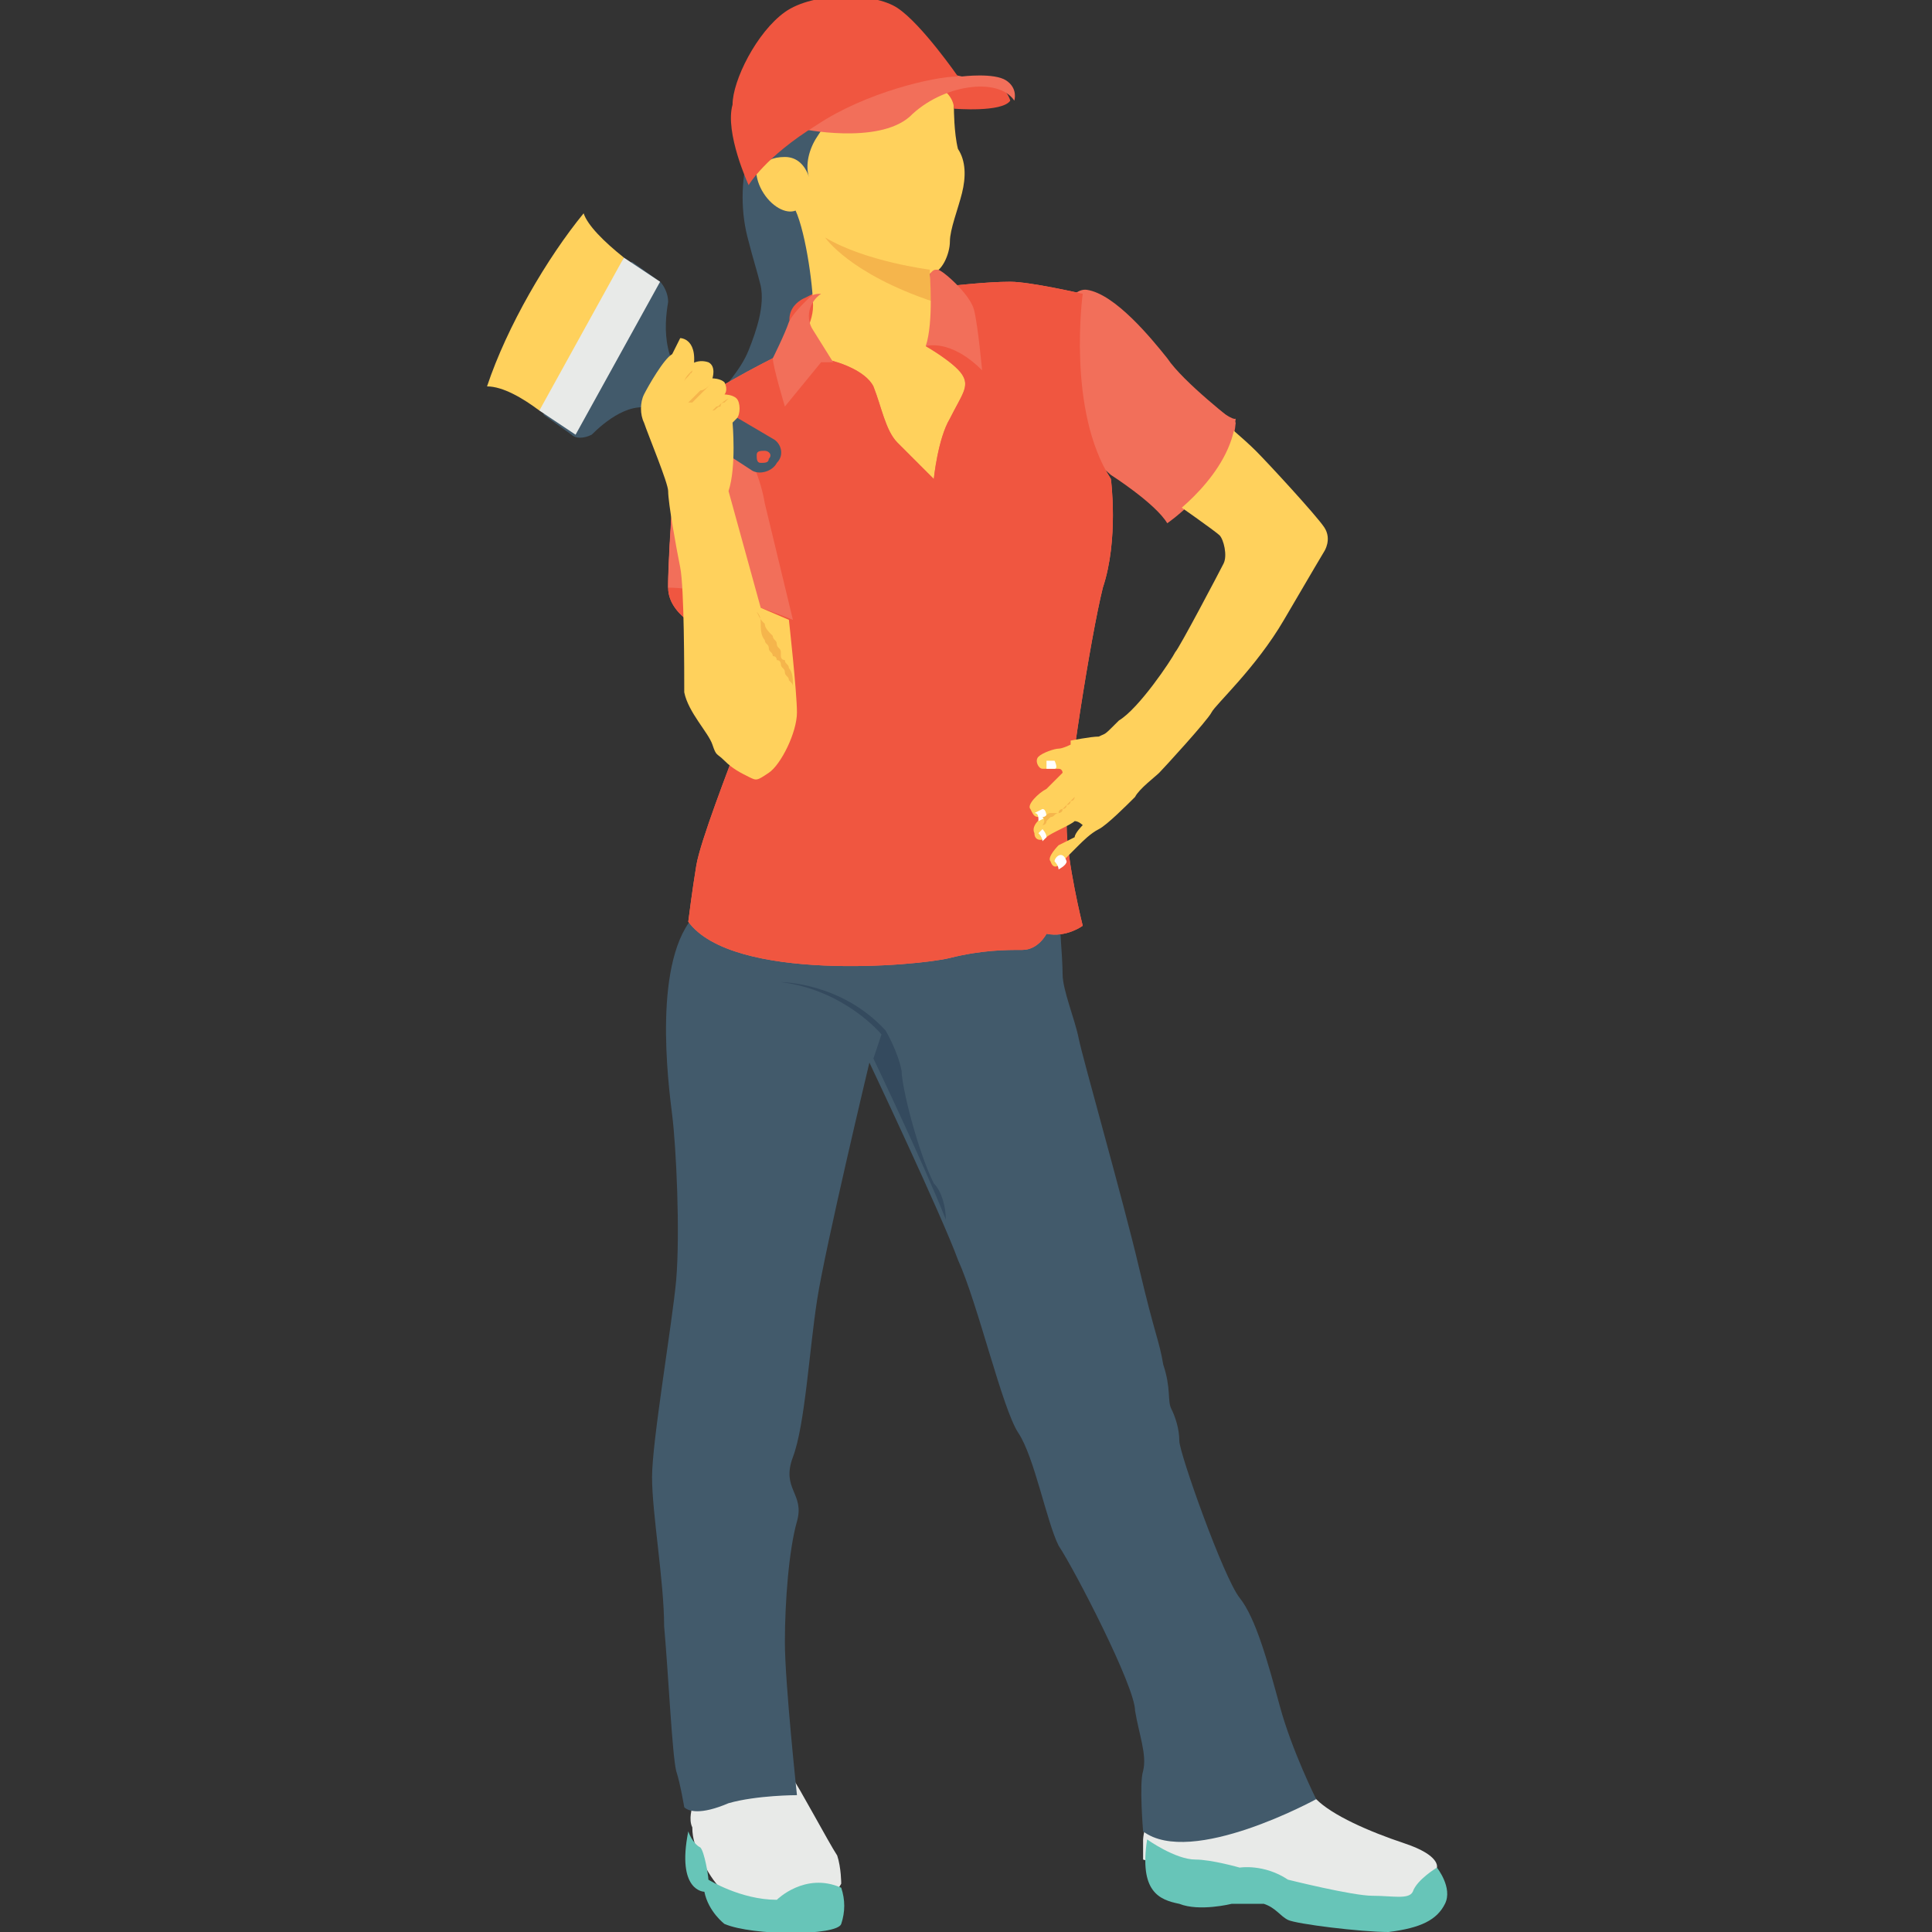 <?xml version="1.0" encoding="utf-8"?>
<!-- Generator: Adobe Illustrator 18.0.0, SVG Export Plug-In . SVG Version: 6.00 Build 0)  -->
<!DOCTYPE svg PUBLIC "-//W3C//DTD SVG 1.1//EN" "http://www.w3.org/Graphics/SVG/1.1/DTD/svg11.dtd">
<svg version="1.1" id="Layer_1" xmlns="http://www.w3.org/2000/svg" xmlns:xlink="http://www.w3.org/1999/xlink" x="0px" y="0px"
	 viewBox="0 0 48 48" enable-background="new 0 0 48 48" xml:space="preserve">
<rect x="0" y="0" width="48" height="48" fill="#333333" stroke="none"/>
<g>
	<g>
		<path fill="#425A6B" d="M18.6,3.8c-0.2,0.7-0.2,1.5,0,2.2c0.1,0.4,0.2,0.7,0.3,1.1c0.1,0.5-0.1,1.1-0.3,1.6
			c-0.2,0.5-0.6,0.9-0.9,1.3c1.2-0.1,2.3-0.7,3-1.7c0.6-1,0.8-2.3,0.4-3.4c-0.1-0.4-0.3-0.7-0.6-1c-0.3-0.3-0.6-0.6-1-0.9"/>
	</g>
	<g>
		<g>
			<g>
				<path fill="#E8EAE8" d="M20.6,47.3l0.3-0.5c0,0,0-0.4-0.1-0.7c-0.2-0.3-1-1.8-1.1-1.9c-0.1-0.1-0.1-0.1-0.1-0.1l-2.4,0.8
					c0,0-0.1,0.3,0,0.5c0,0.3,0.1,0.5,0.1,0.5s0.3,0.8,0.7,1.1C18.3,47.3,20.5,47.4,20.6,47.3z"/>
			</g>
		</g>
		<g>
			<g>
				<path fill="#E8EAE8" d="M35.5,47.2l0.2-0.8c0,0,0.1-0.3-0.8-0.6c-0.9-0.3-1.8-0.7-2.2-1.1c-0.4-0.4-2-0.4-2-0.4s-2.2,0-2.3,1.4
					v0.5c0,0,2,0.6,2.9,0.7c0.9,0.1,2.4,0.6,2.9,0.6C34.8,47.4,35.5,47.2,35.5,47.2z"/>
			</g>
		</g>
		<g>
			<g>
				<g>
					<path fill="#425A6B" d="M26.3,22.6c0,0,0.1,1.2,0.1,1.6c0,0.4,0.3,1.1,0.4,1.6c0.1,0.5,1.1,4,1.5,5.7c0.4,1.7,0.5,1.8,0.6,2.4
						c0.2,0.6,0.1,0.9,0.2,1.1c0.1,0.2,0.2,0.5,0.2,0.8s1.1,3.4,1.5,3.9c0.4,0.5,0.7,1.6,1,2.7c0.3,1.1,0.9,2.3,0.9,2.3
						s-3.1,1.7-4.3,0.8c0,0-0.1-1.2,0-1.5c0.1-0.4-0.1-0.9-0.2-1.5c0-0.6-1.5-3.5-1.9-4.1c-0.3-0.6-0.6-2.2-1-2.8
						c-0.4-0.6-1-3.2-1.5-4.3c-0.4-1.1-2.2-4.9-2.2-4.9s-1.1,4.6-1.3,5.9c-0.2,1.3-0.3,3.1-0.6,3.9s0.3,0.9,0.1,1.6
						c-0.2,0.7-0.3,2-0.3,3s0.3,3.8,0.3,3.8s-1,0-1.7,0.2c-0.7,0.3-1,0.2-1.1,0.1c0,0-0.1-0.6-0.2-0.9c-0.1-0.4-0.2-2.5-0.3-3.6
						c0-1.1-0.3-2.8-0.3-3.7c0-0.9,0.5-3.8,0.6-4.9c0.1-1.2,0-3.3-0.1-4.1c-0.1-0.8-0.5-3.9,0.6-5C18.5,21.5,26.3,22.6,26.3,22.6z"
						/>
				</g>
			</g>
			<g>
				<g>
					<path fill="#344A5E" d="M23.2,29.4c-0.4-0.8-0.8-2.4-0.8-2.8c-0.1-0.5-0.4-1-0.4-1c-1.1-1.2-2.6-1.2-2.6-1.2
						c1.6,0.2,2.5,1.3,2.5,1.3l-0.2,0.6l0,0l0,0c0,0,1.2,2.5,1.8,4C23.5,30,23.4,29.6,23.2,29.4z"/>
				</g>
			</g>
		</g>
		<g>
			<g>
				<path fill="#F26F5A" d="M27.6,11.8c0,0,1.1,0.7,1.4,1.2c0,0,1.6-1.1,1.7-2.5c0,0-1.3-1-1.7-1.6c-0.4-0.5-1.3-1.6-2-1.7
					C26.2,7.1,25.5,10,27.6,11.8z"/>
			</g>
		</g>
		<g>
			<g>
				<path fill="#F05640" d="M19.9,8.6l0.8-0.8c0,0-0.2-0.6-0.5-0.5C20,7.4,20,7.4,20,7.4S19.2,7.7,19.9,8.6z"/>
			</g>
		</g>
		<g>
			<g>
				<g>
					
						<ellipse transform="matrix(0.841 -0.54 0.54 0.841 0.646 11.222)" fill="#FFD15C" cx="19.4" cy="4.5" rx="0.5" ry="0.8"/>
				</g>
			</g>
			<g>
				<g>
					<path fill="#FFD15C" d="M23.7,2.7c0,0,0,0.6,0.1,1C24,4,24,4.4,23.9,4.8c-0.1,0.4-0.3,0.9-0.3,1.2s-0.2,0.8-0.5,0.8
						c0,0,0.1,0.6,0.2,1.1c0.1,0.4,0.9,1.6,0.9,1.6L23.9,13L22.1,12l-2.3-3.4c0,0,0.4-0.5,0.4-1s-0.2-2-0.5-2.5
						C19.4,4.6,19,3.3,19,3.3S23.9,0.2,23.7,2.7z"/>
				</g>
			</g>
			<g>
				<path fill="#425A6B" d="M18.8,4.2C19,4,19.2,3.9,19.5,3.9c0.3,0,0.5,0.2,0.6,0.5c-0.1-0.3,0-0.7,0.2-1c0.2-0.3,0.4-0.6,0.4-0.9
					c-0.4,0.1-0.9,0.3-1.3,0.4"/>
			</g>
			<g>
				<g>
					<path fill="#F26F5A" d="M23.6,7.1c0.1,0,0.9-0.1,1.5-0.1c0.5,0,1.8,0.3,1.8,0.3s-0.4,2.9,0.7,4.6c0,0,0.2,1.5-0.2,2.7
						c-0.3,1.2-0.9,5-0.9,5.9c0,0.9,0.4,2.5,0.4,2.5s-0.4,0.3-0.9,0.2c0,0-0.2,0.4-0.6,0.4s-1,0-1.8,0.2c-0.8,0.2-5.4,0.6-6.5-0.9
						c0,0,0.1-0.8,0.2-1.4s0.8-2.4,1.1-3.2c0.3-0.7-0.6-2.5-0.6-2.5s-1.2-0.4-1.2-1.2c0-0.8,0.2-3.9,0.4-4.3
						c0.2-0.4,2.2-1.4,2.2-1.4l0.6-0.2l1,0.3c0,0,0.7,0.2,0.9,0.6c0.2,0.5,0.3,1.1,0.6,1.4s0.9,0.9,0.9,0.9s0.1-1,0.4-1.5
						c0.3-0.6,0.5-0.8,0.3-1.1C23.7,9,23,8.6,23,8.6l0.6-0.7l0-0.7"/>
				</g>
			</g>
			<g>
				<g>
					<path fill="#F05640" d="M23.6,7.1c0.1,0,0.9-0.1,1.5-0.1c0.5,0,1.8,0.3,1.8,0.3s-0.4,2.9,0.7,4.6c0,0,0.2,1.5-0.2,2.7
						c-0.3,1.2-0.9,5-0.9,5.9c0,0.9,0.4,2.5,0.4,2.5s-0.4,0.3-0.9,0.2c0,0-0.2,0.4-0.6,0.4s-1,0-1.8,0.2c-0.8,0.2-5.4,0.6-6.5-0.9
						c0,0,0.1-0.8,0.2-1.4s0.8-2.4,1.1-3.2c0.3-0.7-0.6-2.5-0.6-2.5s-1.2-0.4-1.2-1.2c0-0.8,0.2-3.9,0.4-4.3
						c0.2-0.4,2.2-1.4,2.2-1.4l0.6-0.2l1,0.3c0,0,0.7,0.2,0.9,0.6c0.2,0.5,0.3,1.1,0.6,1.4s0.9,0.9,0.9,0.9s0.1-1,0.4-1.5
						c0.3-0.6,0.5-0.8,0.3-1.1C23.7,9,23,8.6,23,8.6l0.6-0.7l0-0.7"/>
				</g>
			</g>
			<g>
				<g>
					<path fill="#F05640" d="M23.4,2.2c0,0,0.3,0.2,0.3,0.5c0,0,1.2,0.1,1.4-0.2c0,0-0.1-0.4-0.5-0.4C24.3,2,23.4,2.2,23.4,2.2z"/>
				</g>
			</g>
			<g>
				<g>
					<path fill="#F26F5A" d="M19.9,3.2c0,0,1.9,0.4,2.7-0.3c0.8-0.8,2.2-1,2.6-0.4c0,0,0.1-0.3-0.2-0.5s-1.1-0.1-1.1-0.1
						C23,1.7,22.2,1.7,21.4,2L19.9,3.2z"/>
				</g>
			</g>
			<g>
				<g>
					<path fill="#F05640" d="M18.6,4.6c0,0,0.4-0.7,1.7-1.5c1.2-0.8,2.9-1.2,3.5-1.2c0,0-0.9-1.3-1.5-1.7s-2.1-0.4-2.8,0.1
						c-0.7,0.5-1.3,1.7-1.3,2.3C18,3.3,18.6,4.6,18.6,4.6"/>
				</g>
			</g>
			<g>
				<path fill="#F5B54C" d="M23.1,6.7c0,0-1.6-0.2-2.6-0.8c0,0,0.6,0.9,2.7,1.6C23.1,7.1,23.1,6.7,23.1,6.7z"/>
			</g>
		</g>
		<g>
			<g>
				<path fill="#F26F5A" d="M23.1,6.8c0,0,0.1,1.2-0.1,1.8c0,0,0.6-0.2,1.4,0.6c0,0-0.1-1.1-0.2-1.5c-0.1-0.4-0.8-1-0.9-1
					C23.2,6.7,23.2,6.7,23.1,6.8L23.1,6.8z"/>
			</g>
		</g>
		<g>
			<g>
				<path fill="#F26F5A" d="M20.7,9h-0.3l-0.9,1.1c0,0-0.3-1-0.3-1.2c0,0,0.3-0.6,0.4-0.9c0.1-0.2,0.3-0.4,0.5-0.6
					c0.1-0.1,0.2-0.1,0.3-0.1l0,0c-0.3,0.2-0.4,0.6-0.2,0.9L20.7,9z"/>
			</g>
		</g>
		<g>
			<path fill="#F26F5A" d="M19,12.5c-0.2-1.2-1-2.2-1.4-2.8c-0.3,0.2-0.5,0.4-0.6,0.5c-0.2,0.4-0.4,3.5-0.4,4.3c0,0,0,0.1,0,0.1
				c1.2,0,3.1,0.8,3.1,0.8L19,12.5z"/>
		</g>
		<g>
			<g>
				<path fill="#FFD15C" d="M26.9,20.5c0,0-0.2,0.2-0.2,0.3L26.3,21c0,0-0.3,0.3-0.2,0.4c0.1,0.3,0.3,0,0.4-0.1
					c0.1-0.1,0.2-0.2,0.3-0.3c0.1-0.1,0.3-0.3,0.5-0.4c0.2-0.1,0.7-0.6,0.9-0.8c0.1-0.2,0.5-0.5,0.6-0.6c0.1-0.1,1.2-1.3,1.3-1.5
					s1.1-1.1,1.8-2.3c0.7-1.2,1-1.7,1-1.7s0.2-0.3,0-0.6c-0.2-0.3-1.4-1.6-1.7-1.9s-0.9-0.8-0.9-0.8l-1.1,2.1c0,0,1,0.7,1.1,0.8
					c0.1,0.1,0.2,0.5,0.1,0.7c-0.1,0.2-1.1,2.1-1.2,2.2c-0.1,0.2-0.9,1.4-1.4,1.7c-0.4,0.4-0.3,0.3-0.5,0.4c-0.2,0-0.7,0.1-0.7,0.1
					l0,0.1c0,0-0.2,0.1-0.3,0.1c-0.1,0-0.4,0.1-0.5,0.2c-0.1,0.1,0,0.3,0.1,0.3c0,0,0.3,0,0.4,0c0.1,0,0.1,0.1,0.1,0.1
					s-0.3,0.3-0.4,0.4c-0.2,0.1-0.5,0.4-0.4,0.5c0.1,0.2,0.1,0.2,0.3,0.2c0,0-0.3,0.2-0.2,0.4c0,0.2,0.2,0.2,0.3,0.1
					c0.1-0.1,0.6-0.3,0.7-0.4C26.8,20.4,26.9,20.5,26.9,20.5"/>
			</g>
		</g>
		<g>
			<g>
				<path fill="#F26F5A" d="M28.9,8.9c-0.1-0.1-0.2-0.3-0.3-0.4v4c0.2,0.1,0.3,0.3,0.4,0.4c0,0,1.6-1.1,1.7-2.5
					C30.6,10.5,29.3,9.5,28.9,8.9z"/>
			</g>
		</g>
		<g>
			<g>
				<path fill="#FFFFFF" d="M26.2,21.4c0,0,0.1,0.1,0.1,0.2c0,0,0.2-0.1,0.2-0.2C26.4,21.1,26.2,21.3,26.2,21.4z"/>
			</g>
		</g>
		<g>
			<g>
				<path fill="#FFFFFF" d="M25.9,20.6c0,0,0.1,0.1,0.1,0.2c0,0-0.1,0.1-0.1,0.1c0,0,0-0.1-0.1-0.2L25.9,20.6z"/>
			</g>
		</g>
		<g>
			<g>
				<path fill="#FFFFFF" d="M25.8,20.4c0,0,0.2-0.1,0.2-0.1c0,0,0-0.2-0.1-0.2l-0.2,0.1C25.8,20.2,25.8,20.3,25.8,20.4z"/>
			</g>
		</g>
		<g>
			<g>
				<path fill="#FFFFFF" d="M26.2,19.1c0,0-0.2,0-0.2,0c0-0.1,0-0.1,0-0.2l0.2,0C26.2,18.9,26.3,19.1,26.2,19.1z"/>
			</g>
		</g>
		<g>
			<g>
				<path fill="#F5B54C" d="M25.9,20.5c0,0,0.1,0,0.1-0.1c0,0,0.1-0.1,0.1-0.1c0.1,0,0.1-0.1,0.2-0.1c0,0,0.1,0,0.1-0.1
					c0,0,0.1,0,0.1-0.1c0.1,0,0.1-0.1,0.1-0.1c0.1-0.1,0.1-0.1,0.1-0.1s0,0.1-0.1,0.1c0,0-0.1,0.1-0.1,0.1c0,0,0,0-0.1,0.1
					c0,0-0.1,0-0.1,0.1c0,0-0.1,0-0.1,0c0,0-0.1,0-0.1,0c-0.1,0-0.1,0.1-0.2,0.1C26,20.4,25.9,20.5,25.9,20.5z"/>
			</g>
		</g>
		<g>
			<g>
				<path fill="#FFD15C" d="M16.3,9.5l0.1-0.3c0-0.1,0.1-0.1,0.1-0.2c0.1-0.1,0.2-0.1,0.2-0.2l0.2-0.4c0,0,0.5,0,0.3,0.9
					C17.2,9.4,16.9,9.6,16.3,9.5z"/>
			</g>
		</g>
		<g>
			<path fill="#F5B54C" d="M17.2,9.2L17.2,9.2L17.2,9.2C17.2,9.2,17.2,9.1,17.2,9.2L17.2,9.2c0-0.1,0-0.1,0-0.1c0,0,0,0,0,0l0,0
				c0,0,0,0,0,0c0,0,0,0,0,0l0,0l0,0c0,0,0,0,0,0c0,0,0,0,0,0c0,0,0,0,0,0c0,0,0,0,0,0c0,0,0,0,0,0c0,0,0,0,0,0c0,0,0,0,0,0l0,0l0,0
				c0,0-0.1,0-0.1,0c0,0,0,0-0.1,0.1c0,0-0.1,0.1-0.1,0.1c-0.1,0.1-0.1,0.2-0.2,0.3c0,0,0,0,0,0l0,0.1c0,0,0,0,0,0l0,0l0.1-0.1
				c0.1-0.1,0.1-0.2,0.2-0.2c0,0,0.1-0.1,0.1-0.1c0,0,0,0,0.1,0c0,0,0,0,0.1,0c0,0,0,0,0,0c0,0,0,0,0,0c0,0,0,0,0,0c0,0,0,0,0,0
				c0,0,0,0,0,0c0,0,0,0,0,0c0,0,0,0,0,0l0,0l0,0c0,0,0,0,0,0c0,0,0,0,0,0l0,0c0,0,0,0,0,0C17.1,9.1,17.1,9.1,17.2,9.2L17.2,9.2
				C17.2,9.2,17.2,9.2,17.2,9.2z"/>
		</g>
		<g>
			<g>
				<g>
					<path fill="#FFD15C" d="M15.5,6.4c-0.5-0.4-0.9-0.8-1-1.1c-0.9,1.1-1.9,2.8-2.4,4.3c0.4,0,0.9,0.3,1.3,0.6L14,9.8L15.5,6.4z"/>
				</g>
			</g>
			<g>
				<g>
					<path fill="#425A6B" d="M19.2,10.9l-1.7-1c-1.1-0.7-1-1.8-0.9-2.4c0-0.2-0.1-0.4-0.2-0.5l-0.7-0.5c-0.2,0.2-0.4,0.5-0.6,0.8
						c-0.3,0.4-0.5,0.8-0.6,1.3C14.3,9,14,9.4,13.8,9.8c-0.1,0.2-0.2,0.3-0.3,0.5l0.7,0.5c0.1,0.1,0.3,0.1,0.5,0
						c0.3-0.3,1-0.9,1.6-0.6c0.7,0.4,2.1,1.3,2.4,1.5l0,0c0,0,0,0,0,0c0.2,0.1,0.5,0,0.6-0.2C19.5,11.3,19.4,11,19.2,10.9z
						 M19.1,11.4c0,0.1-0.1,0.1-0.2,0.1c-0.1,0-0.1-0.1-0.1-0.2c0-0.1,0.1-0.1,0.2-0.1C19.1,11.2,19.2,11.3,19.1,11.4z"/>
				</g>
			</g>
			<g>
				<g>
					<path fill="#E8EAE8" d="M13.4,10.2l0.9,0.6L16.4,7l-0.9-0.6L13.4,10.2z"/>
				</g>
			</g>
		</g>
		<g>
			<g>
				<path fill="#FFD15C" d="M19.6,15.4c0,0,0.2,1.8,0.2,2.3c0,0.5-0.4,1.3-0.7,1.5c-0.3,0.2-0.3,0.2-0.5,0.1
					c-0.2-0.1-0.4-0.2-0.6-0.4c-0.2-0.2-0.2-0.1-0.3-0.4c-0.1-0.3-0.6-0.8-0.7-1.3c0-0.5,0-2.6-0.1-3.1c-0.1-0.5-0.3-1.6-0.3-1.9
					c0-0.2-0.5-1.4-0.6-1.7c-0.1-0.2-0.1-0.5,0-0.7c0.1-0.2,0.5-0.9,0.7-1c0,0,0.4-0.1,0.4,0.3c0,0,0.2-0.2,0.5-0.1
					c0.2,0.1,0.1,0.4,0.1,0.4s0.2,0,0.3,0.1c0.1,0.2,0,0.3,0,0.3s0.2,0,0.3,0.1c0.1,0.1,0.1,0.4,0,0.5c-0.1,0.1-0.1,0.1-0.1,0.1
					s0.1,1.1-0.1,1.7l0.8,2.9L19.6,15.4z"/>
			</g>
		</g>
		<g>
			<g>
				<path fill="#F5B54C" d="M18.8,15.2C18.8,15.2,18.8,15.2,18.8,15.2c0.1,0.2,0.1,0.2,0.2,0.3c0,0.1,0.1,0.2,0.2,0.3
					c0,0.1,0.1,0.1,0.1,0.2c0,0.1,0.1,0.1,0.1,0.2c0,0,0,0.1,0,0.1c0,0,0,0.1,0.1,0.1c0,0.1,0.1,0.1,0.1,0.2
					c0.1,0.1,0.1,0.3,0.1,0.4c0,0.1,0,0.1,0,0.1c0,0,0,0.1,0,0.1c0,0,0,0.1,0,0.1c0,0,0,0,0,0s0,0,0,0c0,0,0,0,0,0c0,0,0,0,0,0
					c0,0,0-0.1,0-0.1c0,0,0-0.1,0-0.1c0-0.1,0-0.1-0.1-0.2c0-0.1-0.1-0.1-0.1-0.2c0-0.1-0.1-0.1-0.1-0.2c0,0,0-0.1-0.1-0.1
					c0,0,0-0.1-0.1-0.1c0-0.1-0.1-0.1-0.1-0.2c0-0.1-0.1-0.1-0.1-0.2c-0.1-0.1-0.1-0.3-0.1-0.4C18.9,15.4,18.9,15.3,18.8,15.2
					C18.8,15.2,18.8,15.2,18.8,15.2z"/>
			</g>
		</g>
		<g>
			<g>
				<g>
					<path fill="#F5B54C" d="M17.7,9.5C17.7,9.5,17.7,9.5,17.7,9.5c-0.1,0.1-0.1,0.1-0.2,0.2c0,0-0.1,0.1-0.1,0.1
						c-0.1,0.1-0.1,0.1-0.2,0.2c0,0-0.1,0-0.1,0c0,0,0,0,0,0s0,0,0,0c0,0,0,0,0.1-0.1c0,0,0.1-0.1,0.1-0.1c0,0,0.1-0.1,0.1-0.1
						C17.5,9.7,17.6,9.6,17.7,9.5C17.7,9.5,17.7,9.5,17.7,9.5z"/>
				</g>
			</g>
			<g>
				<g>
					<path fill="#F5B54C" d="M18.1,9.9C18.1,9.9,18,10,18.1,9.9c-0.1,0.1-0.1,0.1-0.1,0.1c0,0-0.1,0-0.1,0.1c-0.1,0-0.1,0.1-0.2,0.1
						c0,0,0,0-0.1,0c0,0,0,0,0,0s0,0,0,0c0,0,0,0,0.1,0c0,0,0,0,0.1-0.1c0,0,0.1,0,0.1-0.1C17.9,10.1,17.9,10,18.1,9.9
						C18,10,18.1,9.9,18.1,9.9z"/>
				</g>
			</g>
			<g>
				<g>
					<path fill="#F5B54C" d="M17.2,9.2C17.2,9.2,17.2,9.2,17.2,9.2C17.2,9.3,17.1,9.3,17.2,9.2C17.1,9.4,17,9.4,17,9.5
						c-0.1,0.1-0.1,0.1-0.2,0.2c0,0-0.1,0.1-0.1,0.1s0,0,0.1-0.1c0,0,0.1-0.1,0.2-0.2C17,9.4,17.1,9.3,17.2,9.2
						C17.1,9.2,17.2,9.2,17.2,9.2z"/>
				</g>
			</g>
		</g>
		<g>
			<g>
				<path fill="#67C5B8" d="M28.5,45.7c0,0,0.7,0.5,1.2,0.5c0.4,0,1.1,0.2,1.1,0.2s0.6-0.1,1.2,0.3c0,0,1.6,0.4,2.1,0.4
					c0.5,0,0.9,0.1,1-0.1c0.1-0.3,0.6-0.6,0.6-0.6s0.4,0.5,0.2,0.9c-0.2,0.4-0.6,0.6-1.4,0.7c-0.7,0-2.3-0.2-2.5-0.3
					c-0.2-0.1-0.3-0.3-0.6-0.4c-0.3,0-0.8,0-0.8,0s-0.8,0.2-1.3,0C28.8,47.2,28.3,47,28.5,45.7z"/>
			</g>
		</g>
		<g>
			<g>
				<path fill="#67C5B8" d="M20.9,47.8c-0.1,0.3-2.2,0.3-2.9,0c0,0-0.4-0.3-0.5-0.8c0,0-0.7,0-0.4-1.5c0,0,0.1,0.3,0.3,0.4
					c0.1,0.1,0.2,0.7,0.2,0.8c0,0,0.8,0.5,1.7,0.5c0,0,0.7-0.7,1.6-0.3C21,47.2,21,47.5,20.9,47.8z"/>
			</g>
		</g>
	</g>
</g>
</svg>
